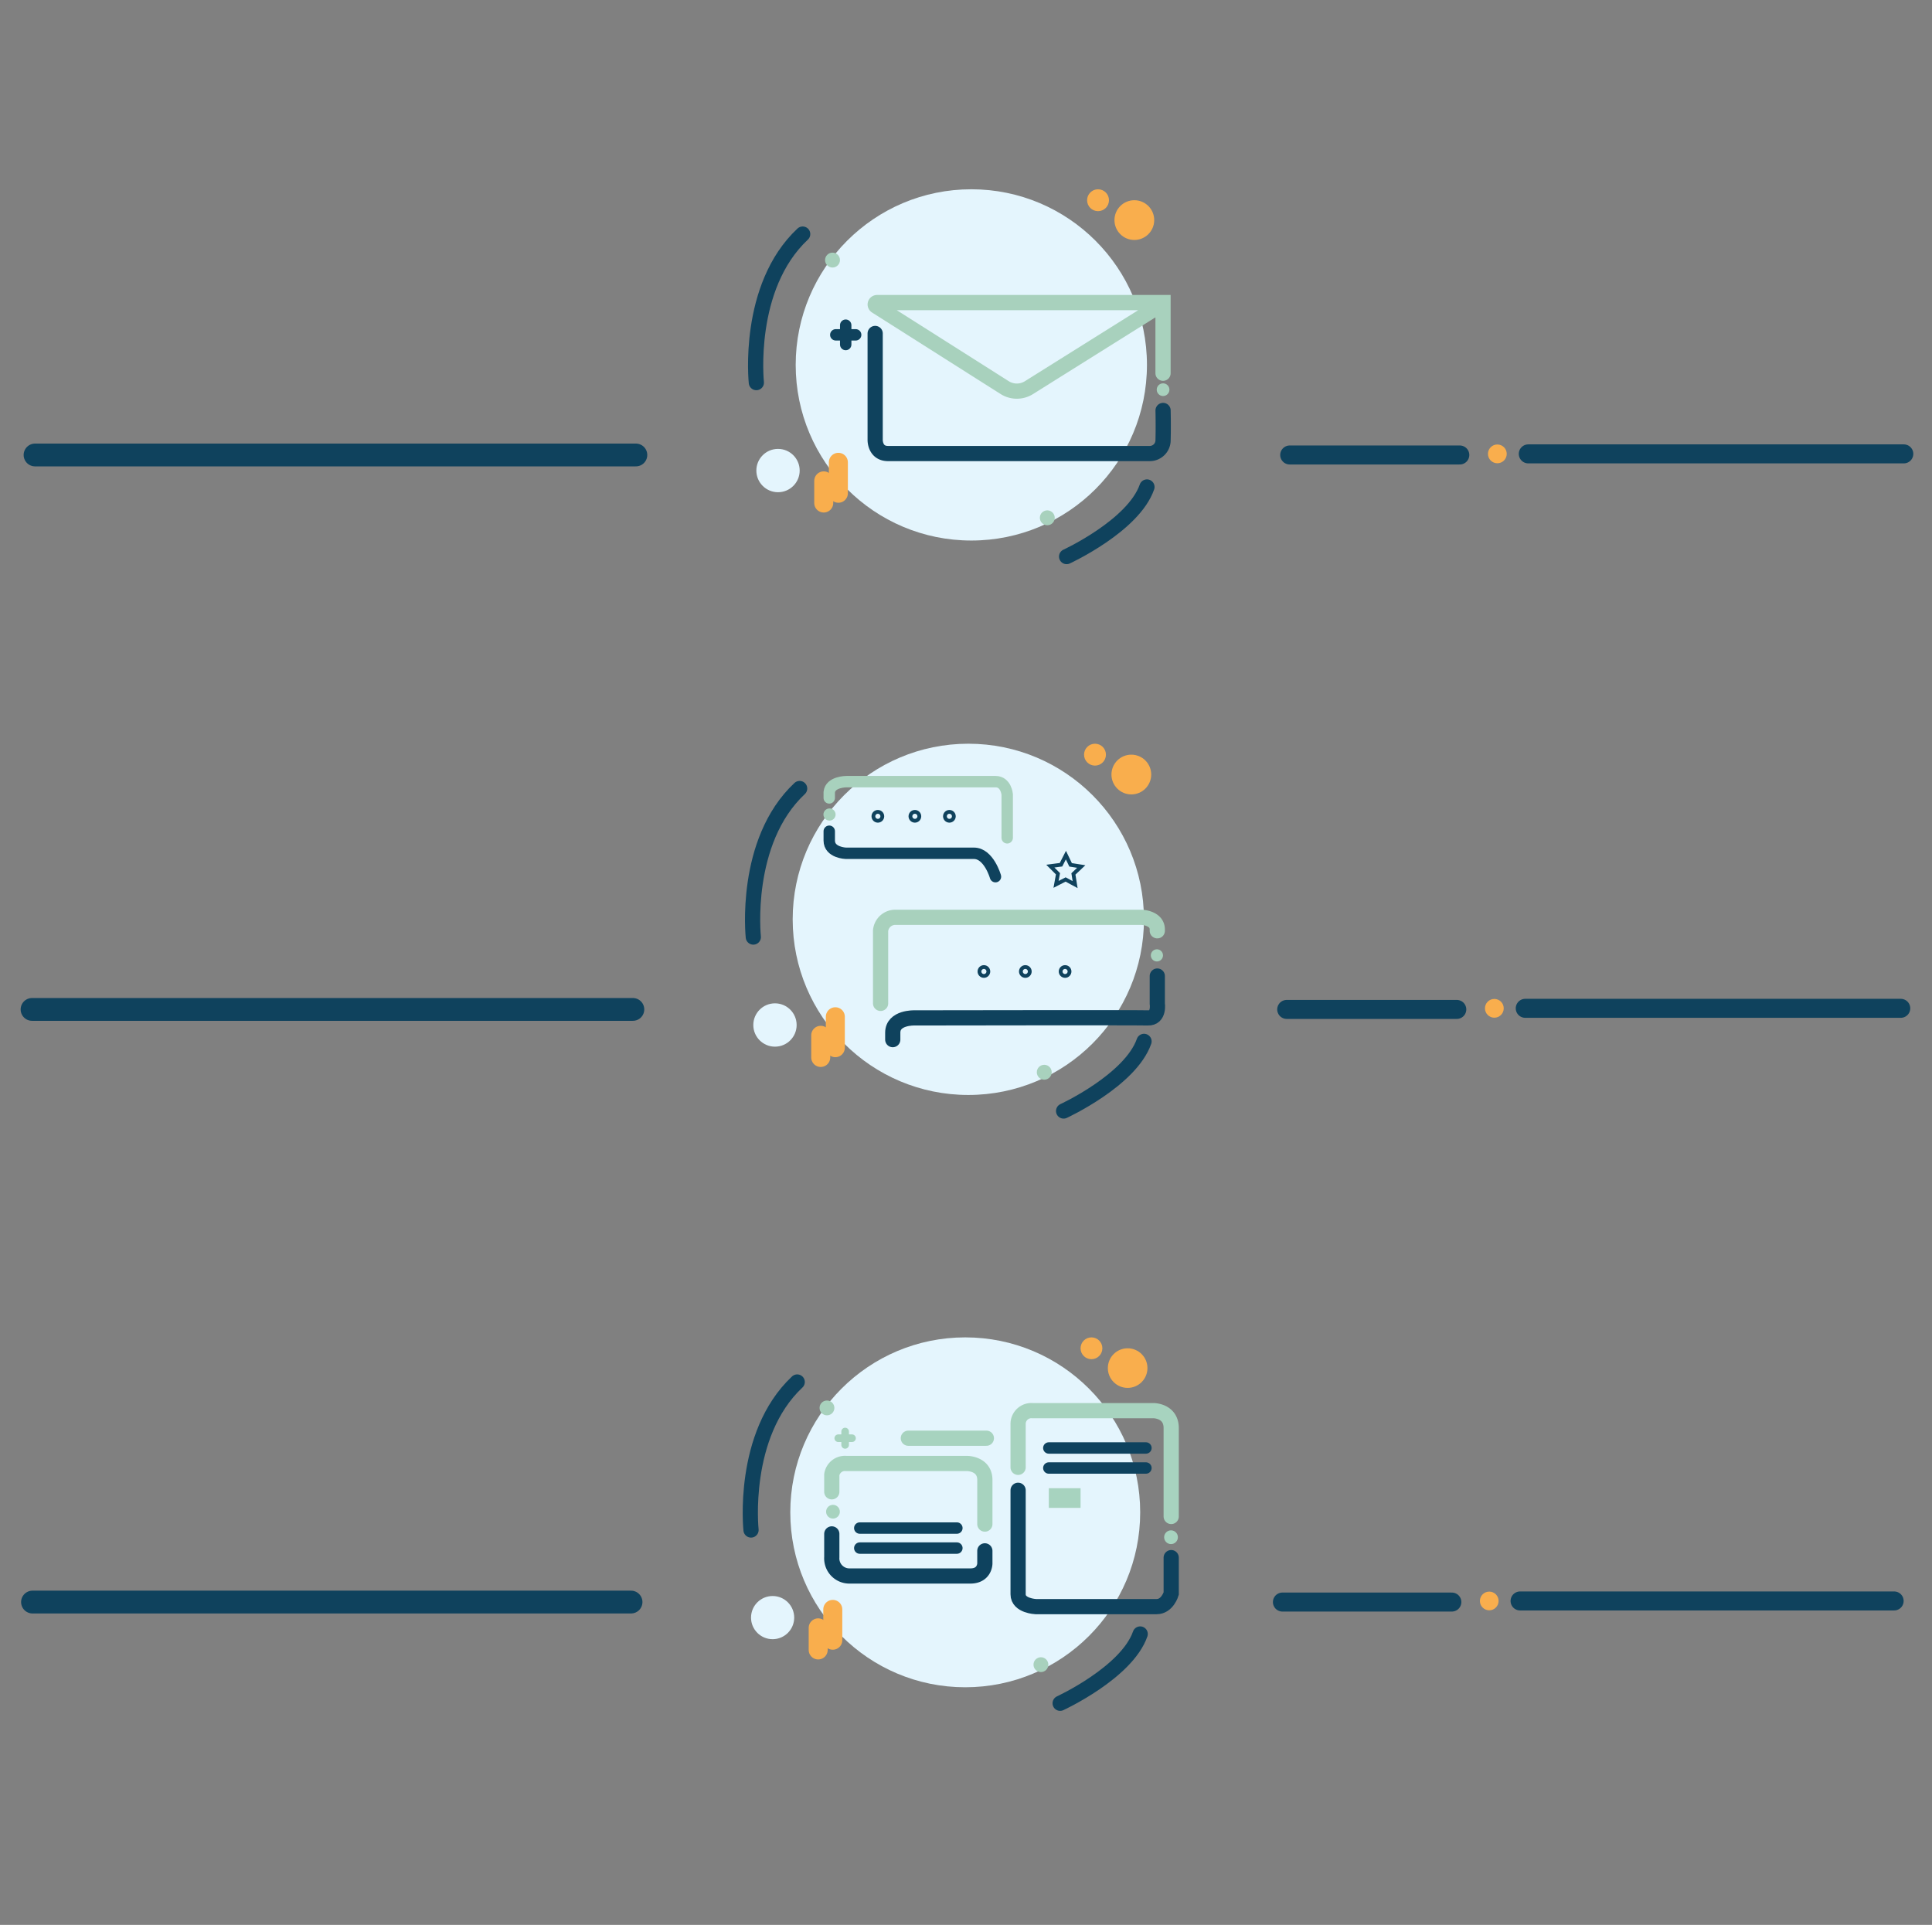<svg id="Layer_1" data-name="Layer 1" xmlns="http://www.w3.org/2000/svg" viewBox="0 0 508.32 506.46"><rect x="0" y="0" width="508.32" height="506.46" fill="#808080" stroke="none"/><defs><style>.cls-1{fill:#e4f5fd;}.cls-10,.cls-11,.cls-12,.cls-13,.cls-14,.cls-16,.cls-17,.cls-2,.cls-3,.cls-5,.cls-7,.cls-8,.cls-9{fill:none;stroke-miterlimit:10;}.cls-11,.cls-12,.cls-2,.cls-3,.cls-7,.cls-9{stroke:#0f425d;}.cls-10,.cls-12,.cls-13,.cls-14,.cls-16,.cls-17,.cls-2,.cls-3,.cls-5,.cls-7,.cls-8,.cls-9{stroke-linecap:round;}.cls-2,.cls-8{stroke-width:5px;}.cls-3{stroke-width:6px;}.cls-4{fill:#f9ae4d;}.cls-10,.cls-5{stroke:#a8d1bd;}.cls-13,.cls-14,.cls-5,.cls-7{stroke-width:4px;}.cls-6{fill:#a8d1bd;}.cls-8{stroke:#f9ae4d;}.cls-10,.cls-17,.cls-9{stroke-width:3px;}.cls-13,.cls-16{stroke:#a7d3bf;}.cls-14,.cls-17{stroke:#0e425e;}.cls-15{fill:#a7d3bf;}.cls-16{stroke-width:2px;}</style></defs><title>BO Login Page_</title><circle class="cls-1" cx="255.56" cy="96.01" r="46.21"/><line class="cls-2" x1="402.1" y1="119.42" x2="500.9" y2="119.42"/><line class="cls-2" x1="339.33" y1="119.71" x2="384.08" y2="119.71"/><line class="cls-3" x1="167.3" y1="119.71" x2="9.22" y2="119.71"/><circle class="cls-4" cx="298.45" cy="57.91" r="5.23"/><circle class="cls-4" cx="393.96" cy="119.42" r="2.47"/><circle class="cls-4" cx="288.9" cy="52.68" r="2.88"/><path class="cls-5" d="M306,98.2V79.61H230.78a.5.5,0,0,0-.28.92L264.36,102a6,6,0,0,0,6.35,0l33.91-21.25"/><circle class="cls-6" cx="306.01" cy="102.53" r="1.67"/><path class="cls-7" d="M230.26,87.74v28s-.09,3.59,3.39,3.59h68.87a3.5,3.5,0,0,0,3.49-3.59c.1-3.58,0-7.74,0-7.74"/><line class="cls-8" x1="220.58" y1="121.64" x2="220.58" y2="129.78"/><line class="cls-8" x1="216.73" y1="126.52" x2="216.73" y2="132.35"/><circle class="cls-1" cx="204.7" cy="123.81" r="5.7"/><line class="cls-9" x1="222.51" y1="85.56" x2="222.51" y2="90.65"/><line class="cls-9" x1="219.9" y1="88.1" x2="225.13" y2="88.1"/><circle class="cls-6" cx="219.04" cy="68.43" r="1.96"/><circle class="cls-6" cx="275.55" cy="136.24" r="1.96"/><path class="cls-7" d="M199,100.67s-2.69-25.13,12.19-39.08"/><path class="cls-7" d="M280.63,146.44s17.58-8.1,21.14-18.31"/><circle class="cls-1" cx="254.77" cy="241.89" r="46.21"/><line class="cls-2" x1="401.3" y1="265.3" x2="500.1" y2="265.3"/><line class="cls-2" x1="338.54" y1="265.59" x2="383.29" y2="265.59"/><line class="cls-3" x1="166.51" y1="265.59" x2="8.43" y2="265.59"/><circle class="cls-4" cx="297.66" cy="203.79" r="5.23"/><circle class="cls-4" cx="393.17" cy="265.3" r="2.47"/><circle class="cls-4" cx="288.1" cy="198.56" r="2.88"/><line class="cls-8" x1="219.78" y1="267.52" x2="219.78" y2="275.66"/><line class="cls-8" x1="215.94" y1="272.4" x2="215.94" y2="278.23"/><circle class="cls-1" cx="203.9" cy="269.69" r="5.7"/><circle class="cls-6" cx="218.25" cy="214.31" r="1.6"/><circle class="cls-6" cx="274.75" cy="282.12" r="1.96"/><path class="cls-7" d="M198.2,246.55s-2.69-25.13,12.19-39.08"/><path class="cls-7" d="M279.84,292.32S297.41,284.22,301,274"/><path class="cls-9" d="M261.91,230.66s-1.74-6.15-5.66-6.15H222.54s-4.36-.15-4.36-3.35v-2.45"/><path class="cls-10" d="M265,220.44V209s-.3-3.34-3.06-3.34H222.69s-4.22,0-4.51,2.76v1.52"/><path class="cls-5" d="M231.69,264V244.85a3.88,3.88,0,0,1,4.07-3.49h64.66s4.07.15,4.07,3.2v.34"/><path class="cls-7" d="M304.49,256.81V264s.62,3.92-2.47,3.82-61.42,0-61.42,0-5.71-.19-5.71,3.88v1.84"/><circle class="cls-6" cx="304.39" cy="251.37" r="1.6"/><circle class="cls-11" cx="269.77" cy="255.61" r="1.17"/><circle class="cls-11" cx="258.87" cy="255.61" r="1.17"/><circle class="cls-11" cx="249.79" cy="214.78" r="1.17"/><circle class="cls-11" cx="240.71" cy="214.78" r="1.17"/><circle class="cls-11" cx="230.97" cy="214.78" r="1.17"/><circle class="cls-11" cx="280.23" cy="255.61" r="1.17"/><polygon class="cls-12" points="282.87 232.75 280.37 231.4 277.85 232.69 278.36 229.9 276.35 227.89 279.16 227.52 280.45 224.99 281.68 227.55 284.48 227.99 282.42 229.94 282.87 232.75"/><circle class="cls-1" cx="253.96" cy="397.91" r="46.03"/><line class="cls-2" x1="399.94" y1="421.23" x2="498.36" y2="421.23"/><line class="cls-2" x1="337.41" y1="421.52" x2="381.99" y2="421.52"/><line class="cls-3" x1="166.03" y1="421.52" x2="8.55" y2="421.52"/><circle class="cls-4" cx="296.69" cy="359.96" r="5.21"/><circle class="cls-4" cx="391.83" cy="421.23" r="2.46"/><circle class="cls-4" cx="287.17" cy="354.75" r="2.87"/><line class="cls-8" x1="219.11" y1="423.45" x2="219.11" y2="431.56"/><line class="cls-8" x1="215.27" y1="428.31" x2="215.27" y2="434.12"/><circle class="cls-1" cx="203.28" cy="425.61" r="5.68"/><circle class="cls-6" cx="217.58" cy="370.44" r="1.95"/><circle class="cls-6" cx="273.87" cy="437.99" r="1.95"/><path class="cls-7" d="M197.6,402.56s-2.68-25,12.15-38.94"/><path class="cls-7" d="M278.93,448.15s17.51-8.07,21.06-18.23"/><path class="cls-13" d="M267.87,386.07V374.59a3.5,3.5,0,0,1,3.83-3.43h31.82s4.63,0,4.63,4.59V399"/><path class="cls-13" d="M218.85,392.51V388a3.5,3.5,0,0,1,3.82-2.94h31.82s4.63,0,4.63,4.34V401"/><path class="cls-14" d="M308.15,409.83v9.46s-1,3.43-3.83,3.43H272.5s-4.63-.2-4.63-3.23V392.11"/><circle class="cls-15" cx="308.1" cy="404.46" r="1.81"/><path class="cls-14" d="M259.12,408.05v3.33s0,3.28-3.82,3.28H223.48a4.63,4.63,0,0,1-4.63-4.93v-6.14"/><circle class="cls-15" cx="219.16" cy="397.75" r="1.81"/><line class="cls-16" x1="222.36" y1="376.65" x2="222.36" y2="380.17"/><line class="cls-16" x1="220.55" y1="378.41" x2="224.17" y2="378.41"/><line class="cls-13" x1="238.99" y1="378.41" x2="259.52" y2="378.41"/><line class="cls-17" x1="275.95" y1="386.25" x2="301.5" y2="386.25"/><line class="cls-17" x1="275.95" y1="380.98" x2="301.5" y2="380.98"/><line class="cls-17" x1="226.21" y1="407.32" x2="251.76" y2="407.32"/><line class="cls-17" x1="226.21" y1="402.05" x2="251.76" y2="402.05"/><rect class="cls-15" x="275.95" y="391.57" width="8.35" height="5.17"/></svg>